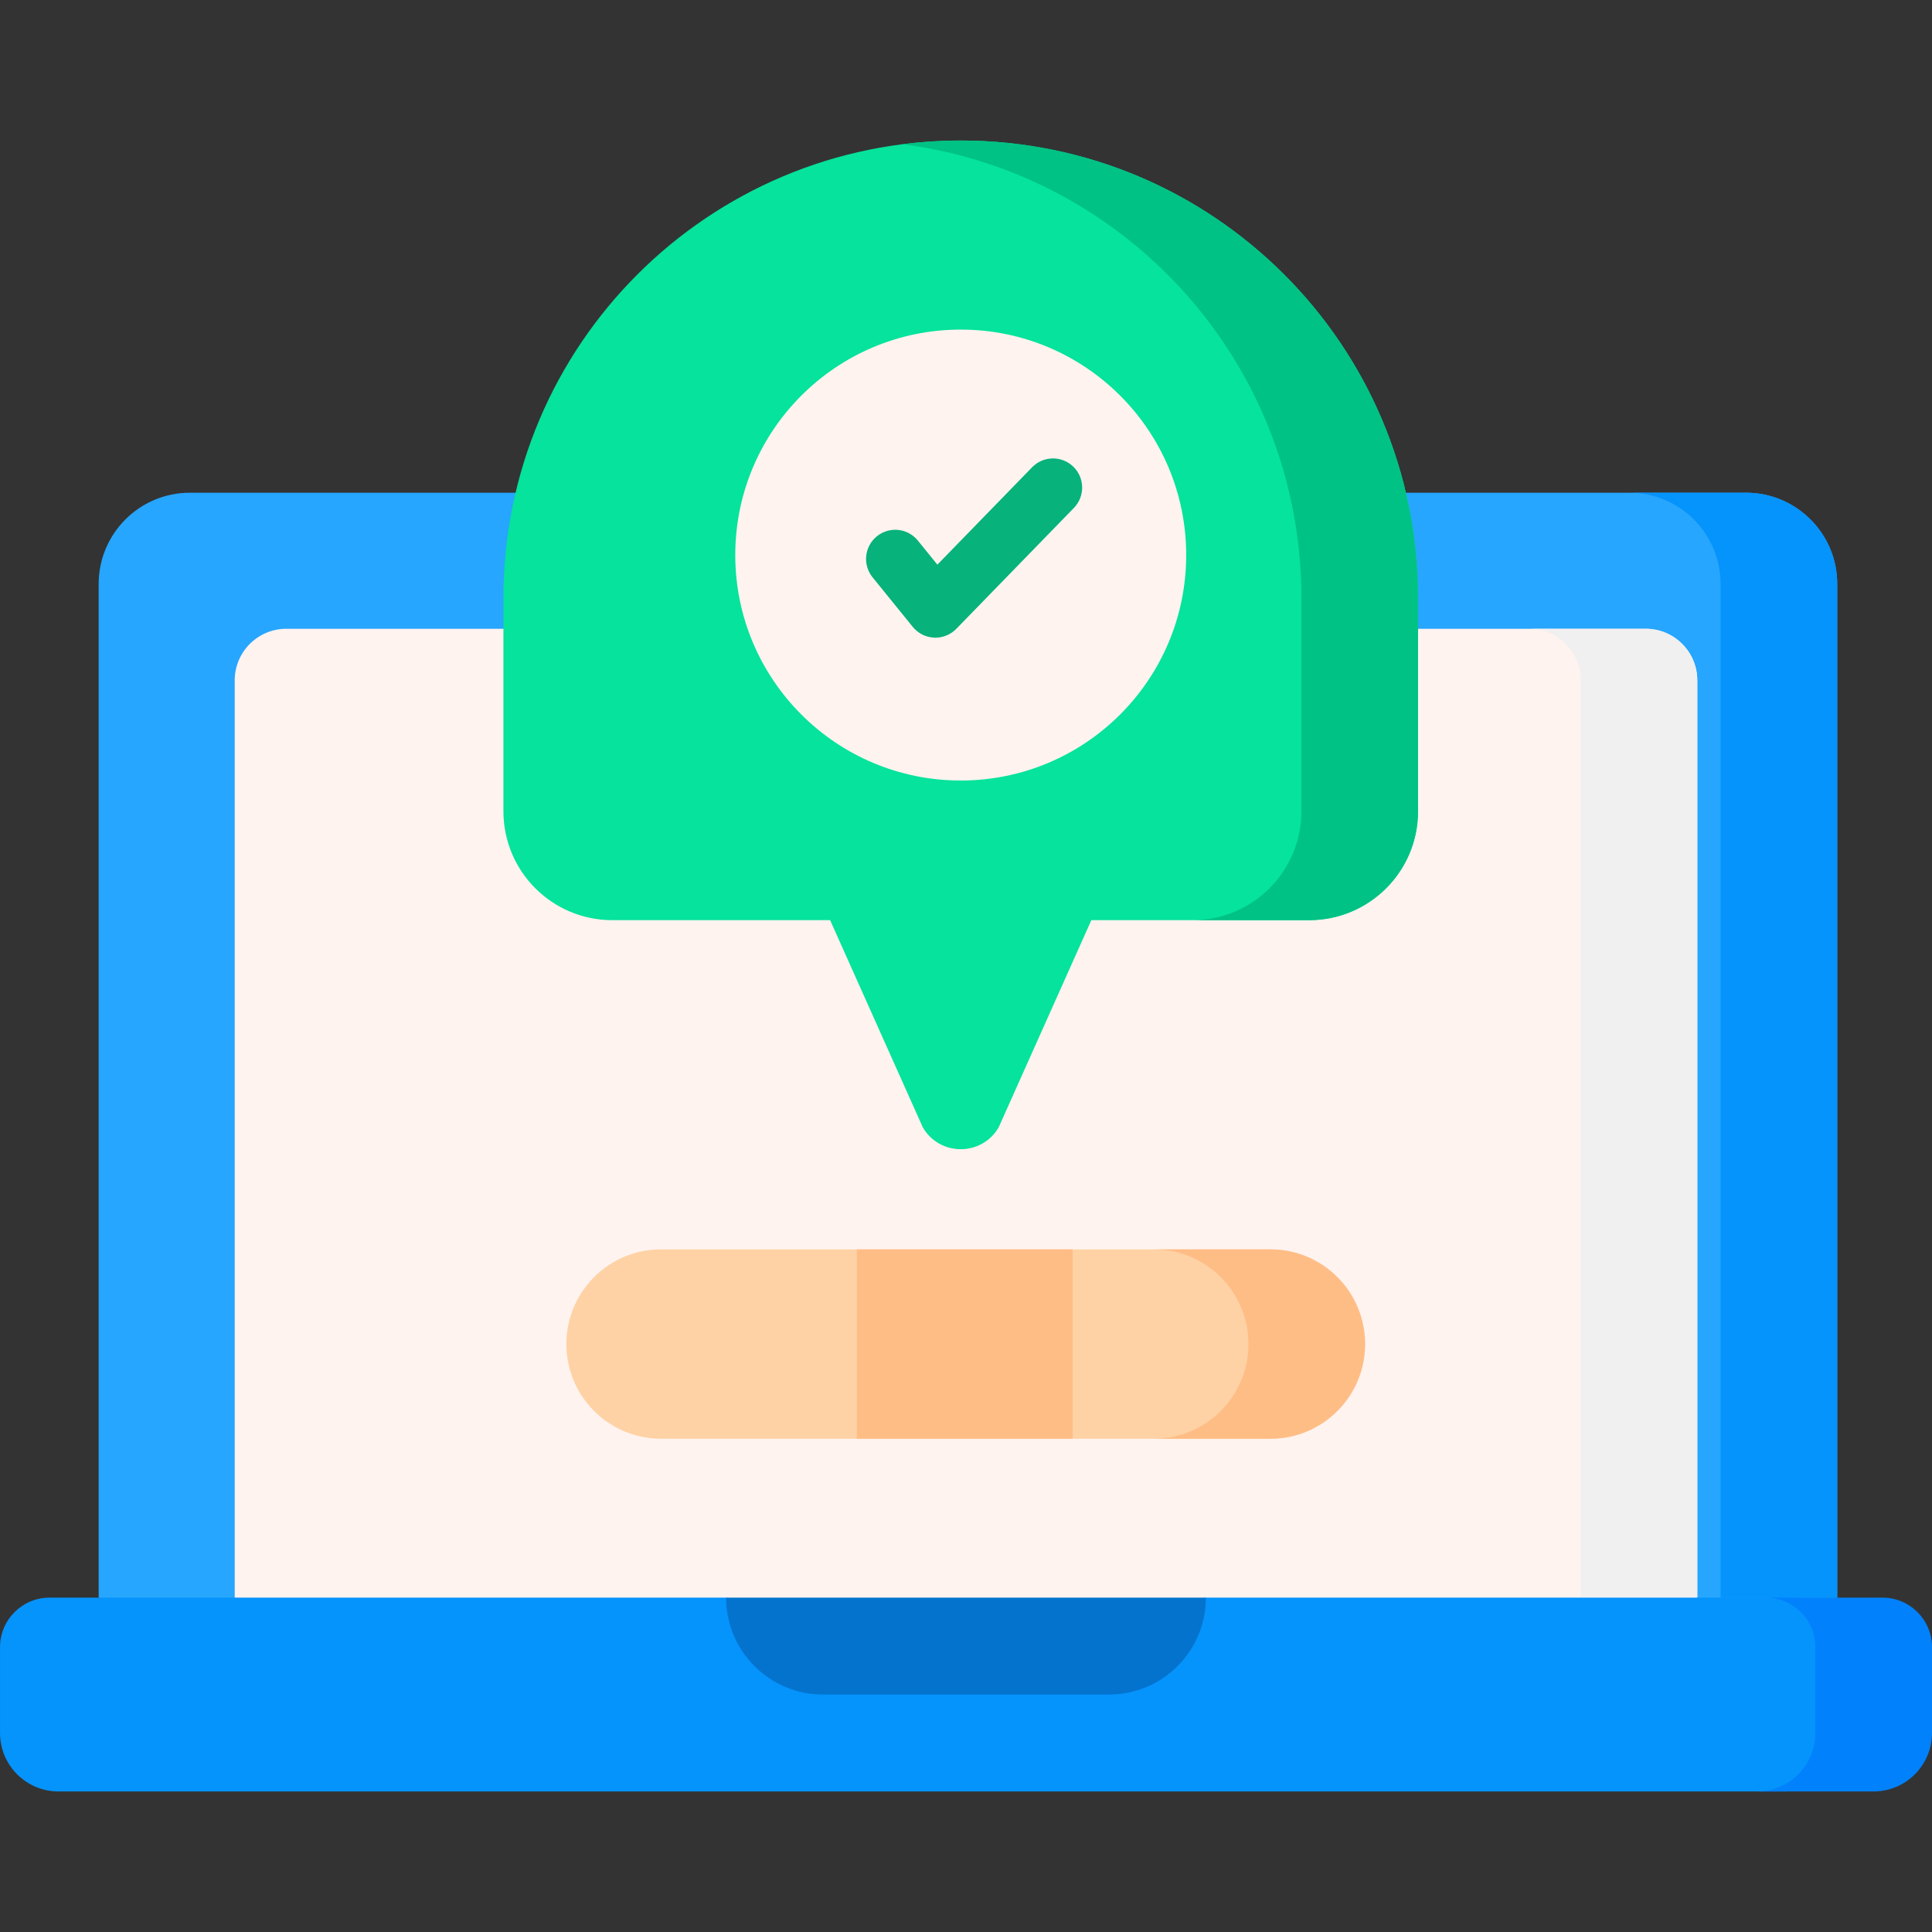 <svg id="Capa_1" enable-background="new 0 0 497 497" height="512" viewBox="0 0 497 497" width="512" xmlns="http://www.w3.org/2000/svg"><rect x="0" y="0" width="497" height="497" fill="#333333" stroke="none"/><path d="m472.619 411.013v-260.785c0-12.965-10.511-23.476-23.476-23.476h-400.286c-12.965 0-23.476 10.511-23.476 23.476v260.786l225.206 40z" fill="#26a6fe"/><path d="m449.143 126.752h-30c12.965 0 23.476 10.51 23.476 23.476v260.786h30v-260.786c0-12.966-10.511-23.476-23.476-23.476z" fill="#0593fc"/><path d="m60.381 411.013v-235.987c0-7.331 5.943-13.274 13.274-13.274h349.69c7.331 0 13.274 5.943 13.274 13.274v235.987l-187.619 40z" fill="#fff3ef"/><path d="m423.345 161.752h-30c7.331 0 13.274 5.943 13.274 13.274v235.987h30v-235.987c0-7.331-5.943-13.274-13.274-13.274z" fill="#f1f0f0"/><path d="m458.946 460.847h-443.892c-8.314 0-15.054-6.74-15.054-15.054v-22.067c0-7.037 5.705-12.742 12.742-12.742h174.051l61.706 20 61.707-20h151.051c7.037 0 12.742 5.705 12.742 12.742v22.067c.001 8.314-6.739 15.054-15.053 15.054z" fill="#0593fc"/><path d="m484.258 410.984h-30c7.037 0 12.742 5.705 12.742 12.742v22.067c0 8.314-6.74 15.054-15.054 15.054h30c8.314 0 15.054-6.74 15.054-15.054v-22.067c0-7.037-5.705-12.742-12.742-12.742z" fill="#0182fc"/><path d="m285.275 435.915h-73.55c-13.769 0-24.932-11.162-24.932-24.932h123.413c.001 13.77-11.162 24.932-24.931 24.932z" fill="#0473ce"/><path d="m247.145 36.153c-64.97 0-117.639 52.669-117.639 117.639v54.912c0 15.467 12.538 28.005 28.005 28.005h56.035l23.834 53.282c4.34 7.517 15.189 7.517 19.529 0l23.834-53.282h56.035c15.467 0 28.005-12.538 28.005-28.005v-54.911c.001-64.971-52.667-117.64-117.638-117.64z" fill="#05e39c"/><path d="m247.145 36.153c-5.082 0-10.088.323-15 .948 57.887 7.367 102.639 56.803 102.639 116.692v54.911c0 15.467-12.538 28.005-28.005 28.005h30c15.467 0 28.005-12.539 28.005-28.005v-54.911c0-64.971-52.668-117.64-117.639-117.64z" fill="#00c285"/><path d="m326.804 370.108h-156.751c-13.45 0-24.354-10.904-24.354-24.354 0-13.45 10.904-24.354 24.354-24.354h156.751c13.45 0 24.354 10.904 24.354 24.354 0 13.451-10.904 24.354-24.354 24.354z" fill="#fed2a4"/><path d="m326.804 321.4h-30c13.45 0 24.354 10.904 24.354 24.354 0 13.45-10.904 24.354-24.354 24.354h30c13.45 0 24.354-10.904 24.354-24.354 0-13.45-10.904-24.354-24.354-24.354z" fill="#ffbd86"/><path d="m220.421 321.4h55.512v48.708h-55.512z" fill="#ffbd86"/><circle cx="247.145" cy="142.786" fill="#fff3ef" r="58"/><path d="m240.627 164.037c-.112 0-.226-.003-.339-.008-2.141-.097-4.138-1.104-5.487-2.77l-10.336-12.751c-2.608-3.218-2.114-7.941 1.104-10.549 3.219-2.609 7.941-2.113 10.549 1.104l5.02 6.192 24.37-25.056c2.886-2.968 7.634-3.036 10.605-.147 2.969 2.888 3.035 7.636.146 10.606l-30.256 31.108c-1.415 1.455-3.355 2.271-5.376 2.271z" fill="#07b27b"/></svg>